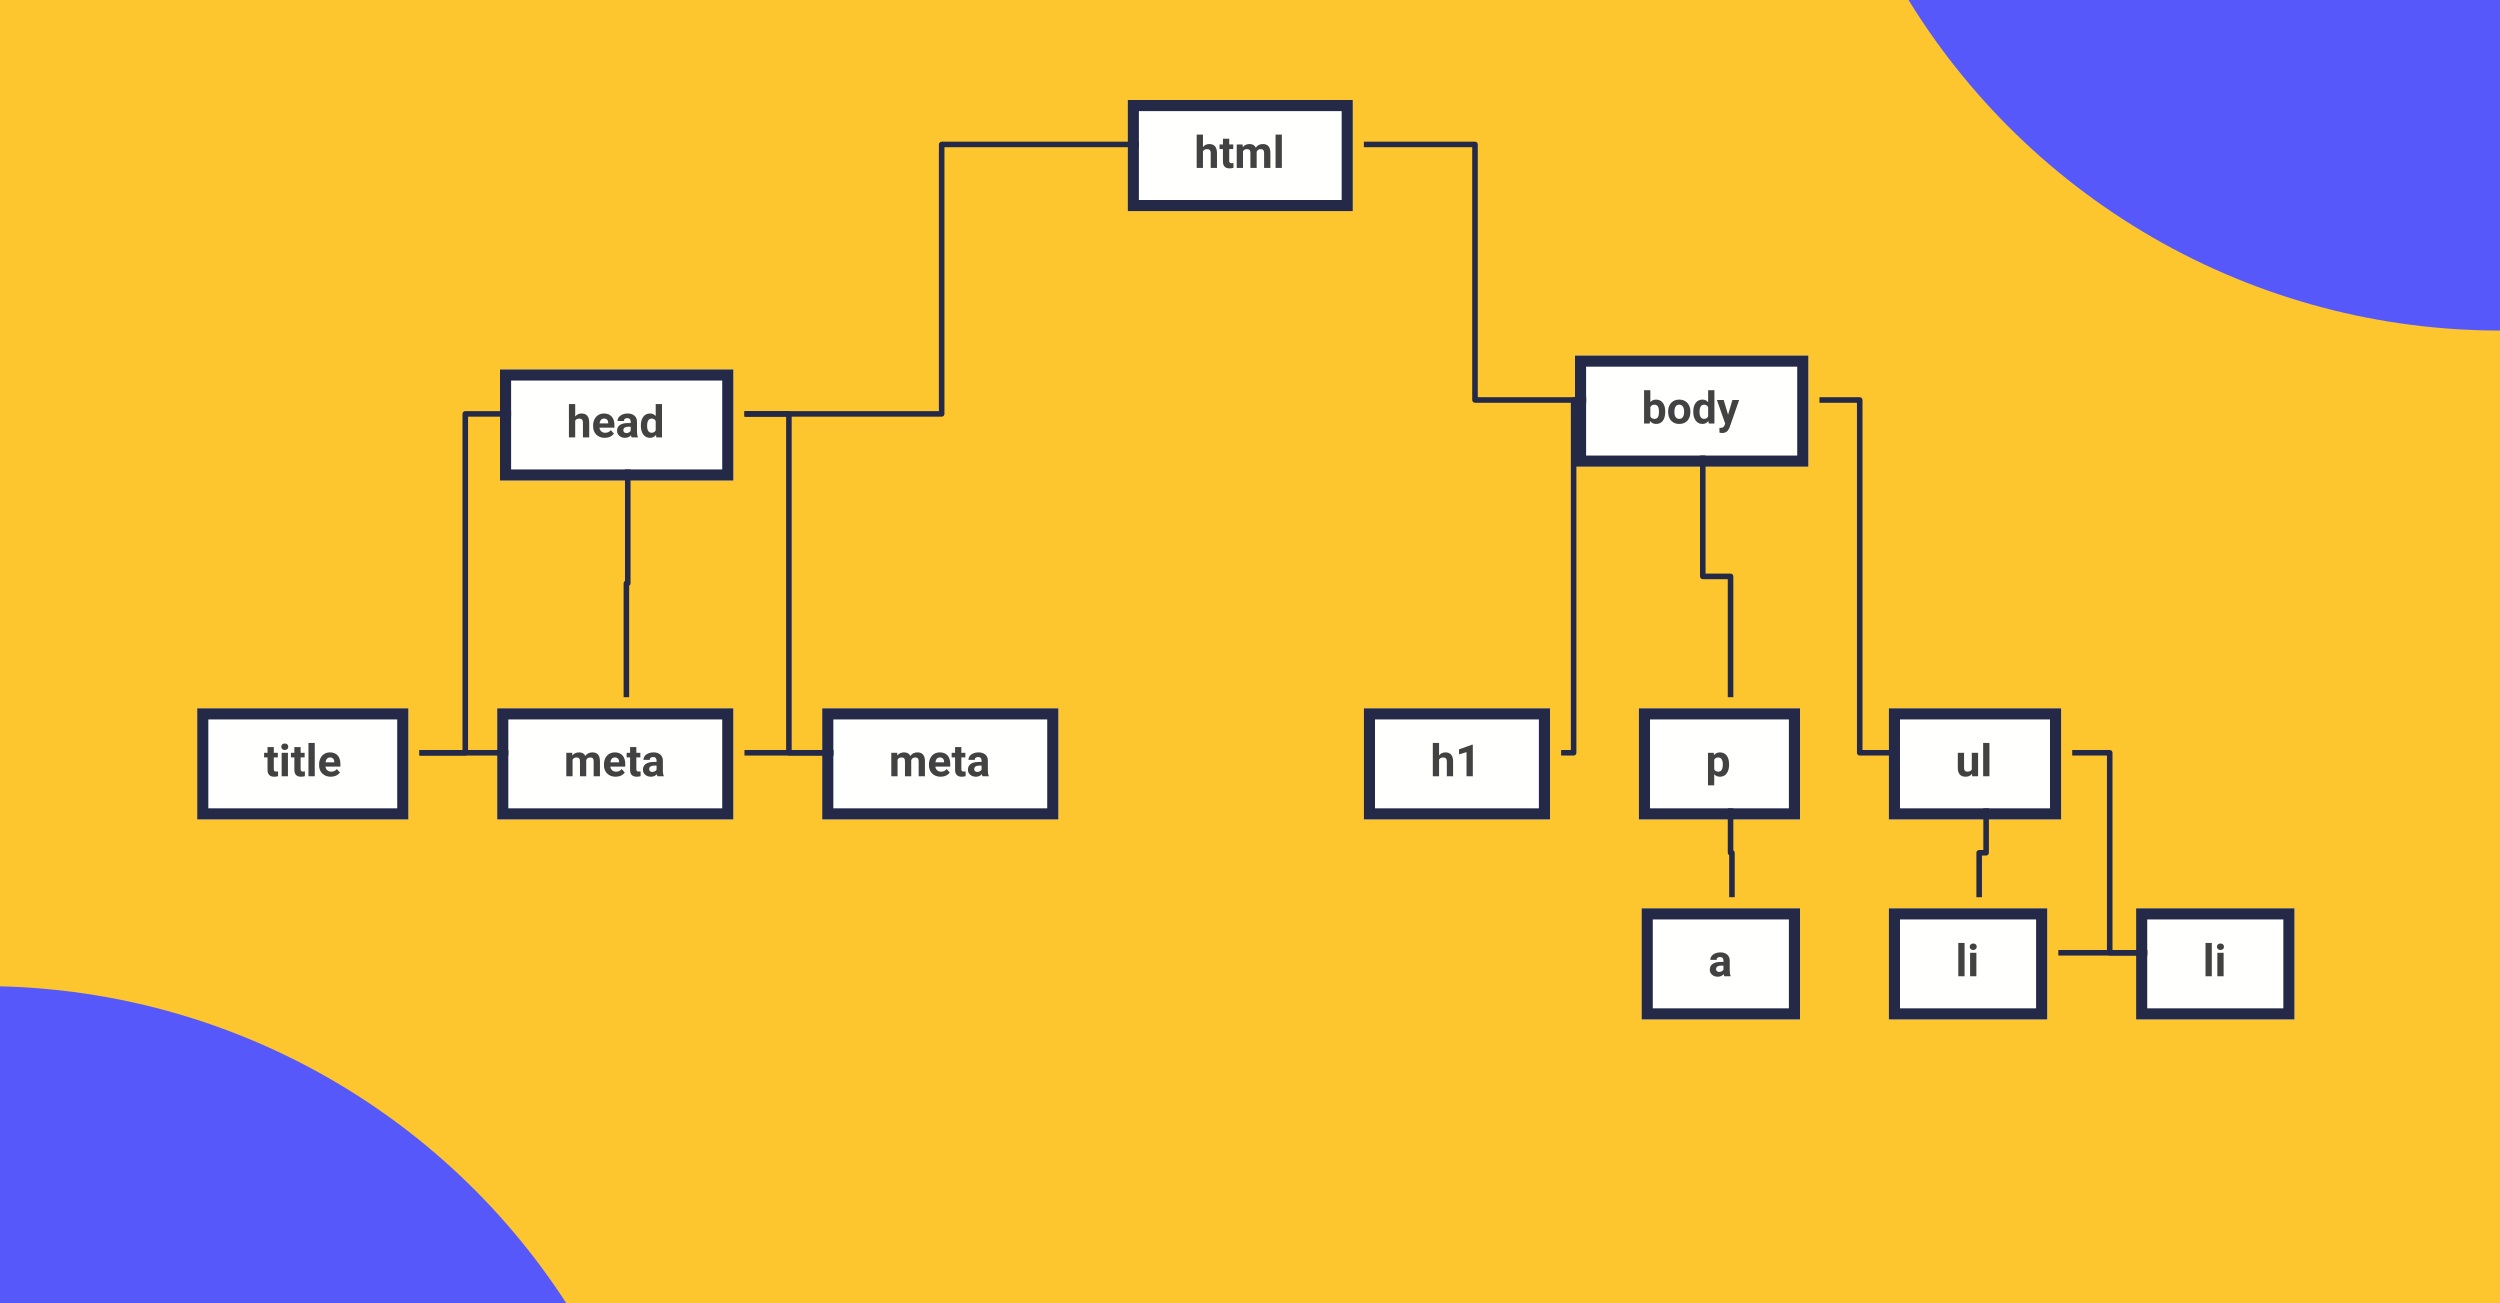 <svg width="328" height="171" viewBox="0 0 328 171" fill="none" xmlns="http://www.w3.org/2000/svg">
<g clip-path="url(#clip0)">
<rect width="328" height="171" fill="#FEC62E"/>
<g filter="url(#filter0_d)">
<rect x="149.422" y="11.662" width="29.52" height="14.578" fill="#FFFFFE"/>
<path d="M159.287 17.833C159.505 17.571 159.779 17.44 160.11 17.44C160.778 17.44 161.117 17.828 161.126 18.605V20.578H160.303V18.628C160.303 18.451 160.265 18.321 160.189 18.238C160.114 18.152 159.987 18.109 159.811 18.109C159.57 18.109 159.395 18.202 159.287 18.388V20.578H158.464V16.204H159.287V17.833ZM162.732 16.74V17.497H163.259V18.101H162.732V19.638C162.732 19.752 162.754 19.834 162.798 19.883C162.841 19.933 162.925 19.957 163.048 19.957C163.139 19.957 163.22 19.951 163.29 19.937V20.561C163.129 20.61 162.963 20.635 162.792 20.635C162.215 20.635 161.921 20.343 161.909 19.761V18.101H161.459V17.497H161.909V16.74H162.732ZM164.489 17.497L164.514 17.842C164.733 17.574 165.028 17.44 165.4 17.44C165.797 17.44 166.069 17.597 166.217 17.91C166.433 17.597 166.742 17.44 167.142 17.44C167.476 17.44 167.725 17.538 167.888 17.733C168.052 17.927 168.133 18.219 168.133 18.61V20.578H167.308V18.613C167.308 18.439 167.273 18.311 167.205 18.232C167.137 18.15 167.016 18.109 166.843 18.109C166.597 18.109 166.426 18.227 166.331 18.462L166.334 20.578H165.511V18.616C165.511 18.438 165.476 18.309 165.406 18.229C165.335 18.149 165.216 18.109 165.047 18.109C164.813 18.109 164.644 18.206 164.54 18.4V20.578H163.717V17.497H164.489ZM169.637 20.578H168.811V16.204H169.637V20.578Z" fill="#424242"/>
<rect x="150.151" y="12.391" width="28.062" height="13.12" stroke="#232946" stroke-width="1.458"/>
</g>
<g filter="url(#filter1_d)">
<rect x="208.098" y="45.191" width="30.613" height="14.578" fill="#FFFFFE"/>
<path d="M219.936 52.595C219.936 53.088 219.83 53.474 219.62 53.751C219.409 54.026 219.115 54.164 218.737 54.164C218.403 54.164 218.136 54.035 217.937 53.779L217.9 54.107H217.16V49.733H217.983V51.302C218.172 51.08 218.422 50.969 218.731 50.969C219.107 50.969 219.402 51.108 219.614 51.385C219.829 51.66 219.936 52.048 219.936 52.549V52.595ZM219.113 52.535C219.113 52.224 219.064 51.997 218.965 51.855C218.866 51.71 218.719 51.638 218.524 51.638C218.262 51.638 218.081 51.745 217.983 51.96V53.176C218.083 53.392 218.265 53.5 218.529 53.5C218.795 53.5 218.97 53.369 219.053 53.107C219.093 52.982 219.113 52.791 219.113 52.535ZM220.317 52.538C220.317 52.232 220.376 51.96 220.494 51.721C220.612 51.482 220.781 51.297 221.001 51.166C221.223 51.035 221.48 50.969 221.772 50.969C222.188 50.969 222.527 51.096 222.789 51.351C223.053 51.605 223.2 51.95 223.23 52.387L223.236 52.598C223.236 53.07 223.104 53.45 222.84 53.737C222.576 54.021 222.222 54.164 221.778 54.164C221.334 54.164 220.979 54.021 220.713 53.737C220.449 53.452 220.317 53.065 220.317 52.575V52.538ZM221.14 52.598C221.14 52.89 221.195 53.114 221.305 53.27C221.415 53.423 221.573 53.5 221.778 53.5C221.977 53.5 222.133 53.424 222.245 53.273C222.357 53.119 222.413 52.874 222.413 52.538C222.413 52.251 222.357 52.029 222.245 51.872C222.133 51.714 221.975 51.635 221.772 51.635C221.571 51.635 221.415 51.714 221.305 51.872C221.195 52.027 221.14 52.269 221.14 52.598ZM223.614 52.544C223.614 52.063 223.722 51.681 223.936 51.396C224.153 51.111 224.448 50.969 224.822 50.969C225.122 50.969 225.369 51.081 225.565 51.305V49.733H226.39V54.107H225.647L225.607 53.779C225.402 54.035 225.139 54.164 224.816 54.164C224.453 54.164 224.162 54.021 223.942 53.737C223.724 53.45 223.614 53.052 223.614 52.544ZM224.437 52.603C224.437 52.892 224.488 53.113 224.588 53.267C224.689 53.42 224.835 53.497 225.027 53.497C225.281 53.497 225.46 53.39 225.565 53.176V51.96C225.462 51.745 225.285 51.638 225.032 51.638C224.636 51.638 224.437 51.96 224.437 52.603ZM228.179 52.942L228.748 51.026H229.631L228.392 54.585L228.324 54.747C228.14 55.15 227.836 55.351 227.413 55.351C227.293 55.351 227.172 55.333 227.048 55.297V54.673L227.173 54.676C227.329 54.676 227.445 54.652 227.521 54.605C227.599 54.557 227.659 54.479 227.703 54.369L227.8 54.115L226.721 51.026H227.606L228.179 52.942Z" fill="#424242"/>
<rect x="208.827" y="45.92" width="29.156" height="13.12" stroke="#232946" stroke-width="1.458"/>
</g>
<g filter="url(#filter2_d)">
<rect x="180.4" y="91.476" width="24.418" height="14.578" fill="#FFFFFE"/>
<path d="M190.265 97.646C190.484 97.384 190.758 97.254 191.088 97.254C191.756 97.254 192.095 97.642 192.105 98.418V100.391H191.282V98.441C191.282 98.264 191.244 98.134 191.168 98.051C191.092 97.965 190.966 97.923 190.789 97.923C190.548 97.923 190.374 98.016 190.265 98.202V100.391H189.443V96.018H190.265V97.646ZM194.69 100.391H193.867V97.219L192.885 97.524V96.855L194.602 96.24H194.69V100.391Z" fill="#424242"/>
<rect x="181.129" y="92.204" width="22.96" height="13.12" stroke="#232946" stroke-width="1.458"/>
</g>
<g filter="url(#filter3_d)">
<rect x="216.48" y="91.476" width="21.138" height="14.578" fill="#FFFFFE"/>
<path d="M228.316 98.879C228.316 99.354 228.208 99.734 227.991 100.021C227.777 100.306 227.486 100.448 227.12 100.448C226.809 100.448 226.557 100.34 226.365 100.123V101.576H225.543V97.31H226.306L226.334 97.612C226.533 97.373 226.793 97.254 227.114 97.254C227.494 97.254 227.789 97.394 228 97.675C228.21 97.956 228.316 98.343 228.316 98.837V98.879ZM227.493 98.819C227.493 98.533 227.442 98.312 227.339 98.156C227.239 98 227.091 97.923 226.898 97.923C226.64 97.923 226.462 98.021 226.365 98.219V99.48C226.466 99.683 226.645 99.785 226.904 99.785C227.296 99.785 227.493 99.463 227.493 98.819Z" fill="#424242"/>
<rect x="217.209" y="92.204" width="19.68" height="13.12" stroke="#232946" stroke-width="1.458"/>
</g>
<g filter="url(#filter4_d)">
<rect x="216.844" y="117.716" width="20.773" height="14.578" fill="#FFFFFE"/>
<path d="M227.691 126.631C227.653 126.557 227.626 126.465 227.609 126.355C227.409 126.577 227.15 126.688 226.831 126.688C226.529 126.688 226.279 126.601 226.08 126.426C225.882 126.252 225.783 126.032 225.783 125.766C225.783 125.439 225.904 125.189 226.145 125.014C226.388 124.839 226.738 124.751 227.196 124.749H227.574V124.573C227.574 124.43 227.537 124.317 227.463 124.231C227.391 124.146 227.276 124.103 227.119 124.103C226.98 124.103 226.871 124.136 226.791 124.203C226.714 124.269 226.675 124.36 226.675 124.476H225.852C225.852 124.298 225.907 124.132 226.017 123.981C226.127 123.829 226.283 123.71 226.484 123.625C226.685 123.537 226.911 123.494 227.162 123.494C227.541 123.494 227.842 123.59 228.064 123.781C228.288 123.971 228.4 124.239 228.4 124.584V125.92C228.402 126.212 228.443 126.433 228.522 126.583V126.631H227.691ZM227.011 126.059C227.132 126.059 227.244 126.032 227.347 125.979C227.449 125.924 227.525 125.851 227.574 125.76V125.231H227.267C226.855 125.231 226.636 125.373 226.609 125.658L226.606 125.706C226.606 125.809 226.642 125.893 226.714 125.959C226.787 126.026 226.885 126.059 227.011 126.059Z" fill="#424242"/>
<rect x="217.573" y="118.445" width="19.316" height="13.12" stroke="#232946" stroke-width="1.458"/>
</g>
<g filter="url(#filter5_d)">
<rect x="249.279" y="117.716" width="20.773" height="14.578" fill="#FFFFFE"/>
<path d="M259.21 126.631H258.384V122.258H259.21V126.631ZM260.759 126.631H259.933V123.551H260.759V126.631ZM259.885 122.753C259.885 122.63 259.925 122.529 260.007 122.449C260.091 122.369 260.204 122.329 260.346 122.329C260.486 122.329 260.598 122.369 260.682 122.449C260.765 122.529 260.807 122.63 260.807 122.753C260.807 122.879 260.764 122.981 260.679 123.061C260.595 123.141 260.484 123.181 260.346 123.181C260.207 123.181 260.095 123.141 260.01 123.061C259.926 122.981 259.885 122.879 259.885 122.753Z" fill="#424242"/>
<rect x="250.008" y="118.445" width="19.316" height="13.12" stroke="#232946" stroke-width="1.458"/>
</g>
<g filter="url(#filter6_d)">
<rect x="281.717" y="117.716" width="20.773" height="14.578" fill="#FFFFFE"/>
<path d="M291.647 126.631H290.822V122.258H291.647V126.631ZM293.196 126.631H292.371V123.551H293.196V126.631ZM292.322 122.753C292.322 122.63 292.363 122.529 292.445 122.449C292.528 122.369 292.641 122.329 292.783 122.329C292.924 122.329 293.036 122.369 293.119 122.449C293.203 122.529 293.245 122.63 293.245 122.753C293.245 122.879 293.202 122.981 293.117 123.061C293.033 123.141 292.922 123.181 292.783 123.181C292.645 123.181 292.533 123.141 292.447 123.061C292.364 122.981 292.322 122.879 292.322 122.753Z" fill="#424242"/>
<rect x="282.446" y="118.445" width="19.316" height="13.12" stroke="#232946" stroke-width="1.458"/>
</g>
<g filter="url(#filter7_d)">
<rect x="249.279" y="91.476" width="22.596" height="14.578" fill="#FFFFFE"/>
<path d="M260.186 100.078C259.983 100.325 259.702 100.448 259.344 100.448C259.013 100.448 258.761 100.353 258.586 100.163C258.414 99.974 258.325 99.695 258.322 99.329V97.31H259.144V99.301C259.144 99.621 259.291 99.782 259.583 99.782C259.862 99.782 260.054 99.685 260.158 99.491V97.31H260.984V100.391H260.209L260.186 100.078ZM262.473 100.391H261.647V96.018H262.473V100.391Z" fill="#424242"/>
<rect x="250.008" y="92.204" width="21.138" height="13.12" stroke="#232946" stroke-width="1.458"/>
</g>
<g filter="url(#filter8_d)">
<rect x="27.334" y="91.476" width="27.698" height="14.578" fill="#FFFFFE"/>
<path d="M37.381 96.553V97.31H37.908V97.914H37.381V99.451C37.381 99.565 37.403 99.647 37.447 99.696C37.49 99.746 37.574 99.77 37.697 99.77C37.788 99.77 37.869 99.764 37.939 99.751V100.374C37.778 100.423 37.612 100.448 37.441 100.448C36.864 100.448 36.57 100.157 36.558 99.574V97.914H36.109V97.31H36.558V96.553H37.381ZM39.235 100.391H38.409V97.31H39.235V100.391ZM38.361 96.513C38.361 96.39 38.401 96.288 38.483 96.209C38.567 96.129 38.68 96.089 38.822 96.089C38.962 96.089 39.074 96.129 39.158 96.209C39.241 96.288 39.283 96.39 39.283 96.513C39.283 96.638 39.24 96.741 39.155 96.821C39.072 96.9 38.961 96.94 38.822 96.94C38.683 96.94 38.571 96.9 38.486 96.821C38.403 96.741 38.361 96.638 38.361 96.513ZM40.9 96.553V97.31H41.427V97.914H40.9V99.451C40.9 99.565 40.922 99.647 40.966 99.696C41.01 99.746 41.093 99.77 41.217 99.77C41.308 99.77 41.388 99.764 41.459 99.751V100.374C41.297 100.423 41.131 100.448 40.96 100.448C40.383 100.448 40.089 100.157 40.078 99.574V97.914H39.628V97.31H40.078V96.553H40.9ZM42.754 100.391H41.928V96.018H42.754V100.391ZM44.852 100.448C44.401 100.448 44.032 100.309 43.748 100.032C43.465 99.755 43.323 99.386 43.323 98.925V98.845C43.323 98.536 43.383 98.26 43.503 98.016C43.622 97.772 43.791 97.584 44.01 97.453C44.23 97.32 44.48 97.254 44.761 97.254C45.183 97.254 45.514 97.386 45.755 97.652C45.998 97.918 46.119 98.295 46.119 98.782V99.118H44.158C44.184 99.32 44.264 99.481 44.397 99.602C44.532 99.724 44.702 99.785 44.907 99.785C45.224 99.785 45.471 99.67 45.65 99.44L46.054 99.893C45.931 100.067 45.764 100.204 45.553 100.303C45.342 100.4 45.109 100.448 44.852 100.448ZM44.758 97.92C44.595 97.92 44.462 97.975 44.36 98.085C44.259 98.195 44.195 98.353 44.166 98.558H45.311V98.492C45.307 98.31 45.258 98.169 45.163 98.071C45.068 97.97 44.933 97.92 44.758 97.92Z" fill="#424242"/>
<rect x="28.063" y="92.204" width="26.24" height="13.12" stroke="#232946" stroke-width="1.458"/>
</g>
<g filter="url(#filter9_d)">
<rect x="66.693" y="91.476" width="30.978" height="14.578" fill="#FFFFFE"/>
<path d="M76.527 97.31L76.553 97.655C76.771 97.387 77.066 97.254 77.438 97.254C77.835 97.254 78.107 97.41 78.255 97.723C78.472 97.41 78.78 97.254 79.181 97.254C79.515 97.254 79.763 97.351 79.927 97.547C80.09 97.74 80.171 98.033 80.171 98.424V100.391H79.346V98.427C79.346 98.252 79.312 98.125 79.243 98.045C79.175 97.963 79.055 97.923 78.882 97.923C78.635 97.923 78.464 98.04 78.369 98.276L78.372 100.391H77.549V98.429C77.549 98.251 77.514 98.122 77.444 98.042C77.374 97.962 77.254 97.923 77.085 97.923C76.852 97.923 76.683 98.019 76.578 98.213V100.391H75.755V97.31H76.527ZM82.224 100.448C81.773 100.448 81.404 100.309 81.12 100.032C80.837 99.755 80.695 99.386 80.695 98.925V98.845C80.695 98.536 80.755 98.26 80.875 98.016C80.994 97.772 81.163 97.584 81.382 97.453C81.602 97.32 81.852 97.254 82.133 97.254C82.555 97.254 82.886 97.386 83.127 97.652C83.37 97.918 83.491 98.295 83.491 98.782V99.118H81.53C81.556 99.32 81.636 99.481 81.769 99.602C81.904 99.724 82.073 99.785 82.278 99.785C82.596 99.785 82.843 99.67 83.022 99.44L83.426 99.893C83.302 100.067 83.135 100.204 82.925 100.303C82.714 100.4 82.481 100.448 82.224 100.448ZM82.13 97.92C81.967 97.92 81.834 97.975 81.732 98.085C81.631 98.195 81.567 98.353 81.538 98.558H82.683V98.492C82.679 98.31 82.63 98.169 82.535 98.071C82.44 97.97 82.305 97.92 82.13 97.92ZM84.946 96.553V97.31H85.473V97.914H84.946V99.451C84.946 99.565 84.968 99.647 85.012 99.696C85.055 99.746 85.139 99.77 85.262 99.77C85.353 99.77 85.434 99.764 85.504 99.751V100.374C85.343 100.423 85.177 100.448 85.006 100.448C84.429 100.448 84.135 100.157 84.124 99.574V97.914H83.674V97.31H84.124V96.553H84.946ZM87.717 100.391C87.679 100.317 87.651 100.225 87.634 100.115C87.435 100.337 87.176 100.448 86.857 100.448C86.555 100.448 86.305 100.361 86.105 100.186C85.908 100.011 85.809 99.791 85.809 99.526C85.809 99.199 85.93 98.948 86.171 98.774C86.414 98.599 86.764 98.511 87.221 98.509H87.6V98.333C87.6 98.19 87.563 98.076 87.489 97.991C87.417 97.906 87.302 97.863 87.144 97.863C87.006 97.863 86.897 97.896 86.817 97.962C86.739 98.029 86.7 98.12 86.7 98.236H85.877C85.877 98.057 85.932 97.892 86.043 97.74C86.153 97.588 86.308 97.47 86.51 97.384C86.711 97.297 86.936 97.254 87.187 97.254C87.567 97.254 87.868 97.349 88.09 97.541C88.314 97.731 88.426 97.999 88.426 98.344V99.679C88.427 99.972 88.468 100.193 88.548 100.343V100.391H87.717ZM87.036 99.819C87.158 99.819 87.27 99.792 87.372 99.739C87.475 99.684 87.551 99.611 87.6 99.52V98.99H87.292C86.88 98.99 86.661 99.133 86.635 99.417L86.632 99.466C86.632 99.568 86.668 99.653 86.74 99.719C86.812 99.786 86.911 99.819 87.036 99.819Z" fill="#424242"/>
<rect x="67.422" y="92.204" width="29.52" height="13.12" stroke="#232946" stroke-width="1.458"/>
</g>
<g filter="url(#filter10_d)">
<rect x="109.334" y="91.476" width="30.978" height="14.578" fill="#FFFFFE"/>
<path d="M119.168 97.31L119.193 97.655C119.412 97.387 119.707 97.254 120.079 97.254C120.476 97.254 120.748 97.41 120.896 97.723C121.112 97.41 121.421 97.254 121.821 97.254C122.155 97.254 122.404 97.351 122.567 97.547C122.731 97.74 122.812 98.033 122.812 98.424V100.391H121.986V98.427C121.986 98.252 121.952 98.125 121.884 98.045C121.816 97.963 121.695 97.923 121.522 97.923C121.276 97.923 121.105 98.04 121.01 98.276L121.013 100.391H120.19V98.429C120.19 98.251 120.155 98.122 120.085 98.042C120.014 97.962 119.895 97.923 119.726 97.923C119.492 97.923 119.323 98.019 119.219 98.213V100.391H118.396V97.31H119.168ZM124.865 100.448C124.413 100.448 124.045 100.309 123.76 100.032C123.477 99.755 123.336 99.386 123.336 98.925V98.845C123.336 98.536 123.396 98.26 123.515 98.016C123.635 97.772 123.804 97.584 124.022 97.453C124.242 97.32 124.493 97.254 124.774 97.254C125.195 97.254 125.527 97.386 125.768 97.652C126.011 97.918 126.132 98.295 126.132 98.782V99.118H124.17C124.197 99.32 124.277 99.481 124.409 99.602C124.544 99.724 124.714 99.785 124.919 99.785C125.236 99.785 125.484 99.67 125.662 99.44L126.067 99.893C125.943 100.067 125.776 100.204 125.565 100.303C125.355 100.4 125.121 100.448 124.865 100.448ZM124.771 97.92C124.608 97.92 124.475 97.975 124.372 98.085C124.272 98.195 124.207 98.353 124.179 98.558H125.323V98.492C125.32 98.31 125.27 98.169 125.175 98.071C125.08 97.97 124.946 97.92 124.771 97.92ZM127.587 96.553V97.31H128.114V97.914H127.587V99.451C127.587 99.565 127.609 99.647 127.652 99.696C127.696 99.746 127.78 99.77 127.903 99.77C127.994 99.77 128.075 99.764 128.145 99.751V100.374C127.984 100.423 127.818 100.448 127.647 100.448C127.07 100.448 126.775 100.157 126.764 99.574V97.914H126.314V97.31H126.764V96.553H127.587ZM130.357 100.391C130.319 100.317 130.292 100.225 130.275 100.115C130.075 100.337 129.816 100.448 129.497 100.448C129.196 100.448 128.945 100.361 128.746 100.186C128.548 100.011 128.45 99.791 128.45 99.526C128.45 99.199 128.57 98.948 128.811 98.774C129.054 98.599 129.404 98.511 129.862 98.509H130.241V98.333C130.241 98.19 130.204 98.076 130.13 97.991C130.057 97.906 129.943 97.863 129.785 97.863C129.646 97.863 129.537 97.896 129.458 97.962C129.38 98.029 129.341 98.12 129.341 98.236H128.518C128.518 98.057 128.573 97.892 128.683 97.74C128.793 97.588 128.949 97.47 129.15 97.384C129.351 97.297 129.577 97.254 129.828 97.254C130.207 97.254 130.508 97.349 130.73 97.541C130.954 97.731 131.066 97.999 131.066 98.344V99.679C131.068 99.972 131.109 100.193 131.189 100.343V100.391H130.357ZM129.677 99.819C129.798 99.819 129.91 99.792 130.013 99.739C130.115 99.684 130.191 99.611 130.241 99.52V98.99H129.933C129.521 98.99 129.302 99.133 129.275 99.417L129.273 99.466C129.273 99.568 129.309 99.653 129.381 99.719C129.453 99.786 129.552 99.819 129.677 99.819Z" fill="#424242"/>
<rect x="110.063" y="92.204" width="29.52" height="13.12" stroke="#232946" stroke-width="1.458"/>
</g>
<g filter="url(#filter11_d)">
<rect x="67.059" y="47.013" width="30.613" height="14.578" fill="#FFFFFE"/>
<path d="M76.924 53.184C77.142 52.922 77.416 52.791 77.746 52.791C78.415 52.791 78.754 53.179 78.763 53.956V55.929H77.94V53.979C77.94 53.802 77.902 53.672 77.826 53.589C77.75 53.503 77.624 53.46 77.448 53.46C77.207 53.46 77.032 53.553 76.924 53.739V55.929H76.101V51.556H76.924V53.184ZM80.802 55.986C80.35 55.986 79.982 55.847 79.697 55.57C79.414 55.293 79.273 54.924 79.273 54.463V54.383C79.273 54.074 79.332 53.797 79.452 53.554C79.572 53.309 79.74 53.122 79.959 52.991C80.179 52.858 80.43 52.791 80.71 52.791C81.132 52.791 81.463 52.924 81.704 53.19C81.947 53.456 82.069 53.833 82.069 54.32V54.656H80.107C80.133 54.858 80.213 55.019 80.346 55.14C80.481 55.262 80.651 55.322 80.856 55.322C81.173 55.322 81.42 55.208 81.599 54.978L82.003 55.431C81.88 55.605 81.713 55.742 81.502 55.841C81.291 55.938 81.058 55.986 80.802 55.986ZM80.708 53.458C80.544 53.458 80.412 53.513 80.309 53.623C80.208 53.733 80.144 53.89 80.115 54.095H81.26V54.03C81.256 53.848 81.207 53.707 81.112 53.608C81.017 53.508 80.882 53.458 80.708 53.458ZM84.324 55.929C84.286 55.855 84.258 55.763 84.241 55.653C84.042 55.875 83.783 55.986 83.464 55.986C83.162 55.986 82.911 55.899 82.712 55.724C82.515 55.549 82.416 55.329 82.416 55.063C82.416 54.737 82.537 54.486 82.778 54.312C83.02 54.137 83.371 54.049 83.828 54.047H84.207V53.87C84.207 53.728 84.17 53.614 84.096 53.529C84.024 53.443 83.909 53.401 83.751 53.401C83.613 53.401 83.504 53.434 83.424 53.5C83.346 53.567 83.307 53.658 83.307 53.774H82.484C82.484 53.595 82.539 53.43 82.649 53.278C82.76 53.126 82.915 53.008 83.116 52.922C83.318 52.835 83.543 52.791 83.794 52.791C84.174 52.791 84.475 52.887 84.697 53.079C84.921 53.269 85.032 53.536 85.032 53.882V55.217C85.034 55.51 85.075 55.731 85.155 55.881V55.929H84.324ZM83.643 55.357C83.765 55.357 83.877 55.33 83.979 55.277C84.082 55.222 84.157 55.149 84.207 55.058V54.528H83.899C83.487 54.528 83.268 54.67 83.242 54.955L83.239 55.004C83.239 55.106 83.275 55.191 83.347 55.257C83.419 55.323 83.518 55.357 83.643 55.357ZM85.537 54.366C85.537 53.886 85.644 53.503 85.858 53.218C86.075 52.934 86.37 52.791 86.744 52.791C87.044 52.791 87.291 52.903 87.487 53.127V51.556H88.312V55.929H87.569L87.529 55.602C87.325 55.858 87.061 55.986 86.738 55.986C86.376 55.986 86.084 55.843 85.864 55.559C85.646 55.272 85.537 54.874 85.537 54.366ZM86.359 54.426C86.359 54.714 86.41 54.935 86.51 55.089C86.611 55.243 86.757 55.32 86.949 55.32C87.203 55.32 87.382 55.212 87.487 54.998V53.782C87.384 53.568 87.207 53.46 86.954 53.46C86.558 53.46 86.359 53.782 86.359 54.426Z" fill="#424242"/>
<rect x="67.787" y="47.742" width="29.156" height="13.12" stroke="#232946" stroke-width="1.458"/>
</g>
<path d="M123.547 18.951V18.587C123.346 18.587 123.183 18.75 123.183 18.951H123.547ZM123.547 54.302V54.667C123.749 54.667 123.912 54.504 123.912 54.302H123.547ZM149.423 18.587H123.547V19.316H149.423V18.587ZM123.183 18.951V54.302H123.912V18.951H123.183ZM123.547 53.938H97.672V54.667H123.547V53.938Z" fill="#232946"/>
<path d="M82.364 76.534V76.898C82.565 76.898 82.728 76.735 82.728 76.534H82.364ZM82.182 76.534V76.169C81.98 76.169 81.817 76.332 81.817 76.534H82.182ZM81.999 61.591V76.534H82.728V61.591H81.999ZM82.364 76.169H82.182V76.898H82.364V76.169ZM81.817 76.534V91.476H82.546V76.534H81.817Z" fill="#232946"/>
<path d="M61.045 54.302V53.938C60.843 53.938 60.68 54.101 60.68 54.302H61.045ZM61.045 98.764V99.129C61.246 99.129 61.409 98.966 61.409 98.764H61.045ZM67.058 53.938H61.045V54.667H67.058V53.938ZM60.68 54.302V98.764H61.409V54.302H60.68ZM61.045 98.4H55.031V99.129H61.045V98.4Z" fill="#232946"/>
<path d="M103.503 54.302H103.867C103.867 54.101 103.704 53.938 103.503 53.938V54.302ZM103.503 98.764H103.139C103.139 98.966 103.302 99.129 103.503 99.129V98.764ZM97.672 54.667H103.503V53.938H97.672V54.667ZM103.139 54.302V98.764H103.867V54.302H103.139ZM103.503 99.129H109.334V98.4H103.503V99.129Z" fill="#232946"/>
<path d="M97.672 99.129H109.334V98.4H97.672V99.129Z" fill="#232946"/>
<path d="M55.031 99.129H66.694V98.4H55.031V99.129Z" fill="#232946"/>
<path d="M193.519 18.951H193.884C193.884 18.75 193.72 18.587 193.519 18.587V18.951ZM193.519 52.48H193.155C193.155 52.681 193.318 52.844 193.519 52.844V52.48ZM178.941 19.316H193.519V18.587H178.941V19.316ZM193.155 18.951V52.48H193.884V18.951H193.155ZM193.519 52.844H208.097V52.116H193.519V52.844Z" fill="#232946"/>
<path d="M206.458 52.48V52.116C206.257 52.116 206.094 52.279 206.094 52.48H206.458ZM206.458 98.765V99.129C206.66 99.129 206.823 98.966 206.823 98.765H206.458ZM208.098 52.116H206.458V52.845H208.098V52.116ZM206.094 52.48V98.765H206.823V52.48H206.094ZM206.458 98.4H204.818V99.129H206.458V98.4Z" fill="#232946"/>
<path d="M223.404 75.622H223.04C223.04 75.824 223.203 75.987 223.404 75.987V75.622ZM227.049 75.622H227.413C227.413 75.421 227.25 75.258 227.049 75.258V75.622ZM223.04 59.769V75.622H223.769V59.769H223.04ZM223.404 75.987H227.049V75.258H223.404V75.987ZM226.684 75.622V91.476H227.413V75.622H226.684Z" fill="#232946"/>
<path d="M243.995 52.48H244.36C244.36 52.279 244.197 52.116 243.995 52.116V52.48ZM243.995 98.765H243.631C243.631 98.966 243.794 99.129 243.995 99.129V98.765ZM238.711 52.845H243.995V52.116H238.711V52.845ZM243.631 52.48V98.765H244.36V52.48H243.631ZM243.995 99.129H249.28V98.4H243.995V99.129Z" fill="#232946"/>
<path d="M227.049 111.885H226.684C226.684 112.086 226.848 112.249 227.049 112.249V111.885ZM227.231 111.885H227.595C227.595 111.683 227.432 111.52 227.231 111.52V111.885ZM226.684 106.053V111.885H227.413V106.053H226.684ZM227.049 112.249H227.231V111.52H227.049V112.249ZM226.867 111.885V117.716H227.595V111.885H226.867Z" fill="#232946"/>
<path d="M260.577 111.885V112.249C260.778 112.249 260.942 112.086 260.942 111.885H260.577ZM259.666 111.885V111.52C259.465 111.52 259.302 111.683 259.302 111.885H259.666ZM260.213 106.053V111.885H260.942V106.053H260.213ZM260.577 111.52H259.666V112.249H260.577V111.52ZM259.302 111.885V117.716H260.03V111.885H259.302Z" fill="#232946"/>
<path d="M276.795 98.764H277.159C277.159 98.563 276.996 98.4 276.795 98.4V98.764ZM276.795 125.004H276.431C276.431 125.206 276.594 125.369 276.795 125.369V125.004ZM271.875 99.129H276.795V98.4H271.875V99.129ZM276.431 98.764V125.004H277.159V98.764H276.431ZM276.795 125.369H281.715V124.64H276.795V125.369Z" fill="#232946"/>
<path d="M270.053 125.369H281.715V124.64H270.053V125.369Z" fill="#232946"/>
<circle cx="-2.186" cy="220.489" r="91.111" fill="#5758FA"/>
<circle cx="328" cy="-47.742" r="91.111" fill="#5758FA"/>
</g>
<defs>
<filter id="filter0_d" x="147.964" y="11.662" width="30.978" height="16.036" filterUnits="userSpaceOnUse" color-interpolation-filters="sRGB">
<feFlood flood-opacity="0" result="BackgroundImageFix"/>
<feColorMatrix in="SourceAlpha" type="matrix" values="0 0 0 0 0 0 0 0 0 0 0 0 0 0 0 0 0 0 127 0"/>
<feOffset dx="-1.458" dy="1.458"/>
<feColorMatrix type="matrix" values="0 0 0 0 0.288 0 0 0 0 0.288 0 0 0 0 0.288 0 0 0 1 0"/>
<feBlend mode="normal" in2="BackgroundImageFix" result="effect1_dropShadow"/>
<feBlend mode="normal" in="SourceGraphic" in2="effect1_dropShadow" result="shape"/>
</filter>
<filter id="filter1_d" x="206.64" y="45.191" width="32.071" height="16.036" filterUnits="userSpaceOnUse" color-interpolation-filters="sRGB">
<feFlood flood-opacity="0" result="BackgroundImageFix"/>
<feColorMatrix in="SourceAlpha" type="matrix" values="0 0 0 0 0 0 0 0 0 0 0 0 0 0 0 0 0 0 127 0"/>
<feOffset dx="-1.458" dy="1.458"/>
<feColorMatrix type="matrix" values="0 0 0 0 0.288 0 0 0 0 0.288 0 0 0 0 0.288 0 0 0 1 0"/>
<feBlend mode="normal" in2="BackgroundImageFix" result="effect1_dropShadow"/>
<feBlend mode="normal" in="SourceGraphic" in2="effect1_dropShadow" result="shape"/>
</filter>
<filter id="filter2_d" x="178.943" y="91.476" width="25.876" height="16.036" filterUnits="userSpaceOnUse" color-interpolation-filters="sRGB">
<feFlood flood-opacity="0" result="BackgroundImageFix"/>
<feColorMatrix in="SourceAlpha" type="matrix" values="0 0 0 0 0 0 0 0 0 0 0 0 0 0 0 0 0 0 127 0"/>
<feOffset dx="-1.458" dy="1.458"/>
<feColorMatrix type="matrix" values="0 0 0 0 0.288 0 0 0 0 0.288 0 0 0 0 0.288 0 0 0 1 0"/>
<feBlend mode="normal" in2="BackgroundImageFix" result="effect1_dropShadow"/>
<feBlend mode="normal" in="SourceGraphic" in2="effect1_dropShadow" result="shape"/>
</filter>
<filter id="filter3_d" x="215.023" y="91.476" width="22.596" height="16.036" filterUnits="userSpaceOnUse" color-interpolation-filters="sRGB">
<feFlood flood-opacity="0" result="BackgroundImageFix"/>
<feColorMatrix in="SourceAlpha" type="matrix" values="0 0 0 0 0 0 0 0 0 0 0 0 0 0 0 0 0 0 127 0"/>
<feOffset dx="-1.458" dy="1.458"/>
<feColorMatrix type="matrix" values="0 0 0 0 0.288 0 0 0 0 0.288 0 0 0 0 0.288 0 0 0 1 0"/>
<feBlend mode="normal" in2="BackgroundImageFix" result="effect1_dropShadow"/>
<feBlend mode="normal" in="SourceGraphic" in2="effect1_dropShadow" result="shape"/>
</filter>
<filter id="filter4_d" x="215.386" y="117.716" width="22.231" height="16.036" filterUnits="userSpaceOnUse" color-interpolation-filters="sRGB">
<feFlood flood-opacity="0" result="BackgroundImageFix"/>
<feColorMatrix in="SourceAlpha" type="matrix" values="0 0 0 0 0 0 0 0 0 0 0 0 0 0 0 0 0 0 127 0"/>
<feOffset dx="-1.458" dy="1.458"/>
<feColorMatrix type="matrix" values="0 0 0 0 0.288 0 0 0 0 0.288 0 0 0 0 0.288 0 0 0 1 0"/>
<feBlend mode="normal" in2="BackgroundImageFix" result="effect1_dropShadow"/>
<feBlend mode="normal" in="SourceGraphic" in2="effect1_dropShadow" result="shape"/>
</filter>
<filter id="filter5_d" x="247.822" y="117.716" width="22.231" height="16.036" filterUnits="userSpaceOnUse" color-interpolation-filters="sRGB">
<feFlood flood-opacity="0" result="BackgroundImageFix"/>
<feColorMatrix in="SourceAlpha" type="matrix" values="0 0 0 0 0 0 0 0 0 0 0 0 0 0 0 0 0 0 127 0"/>
<feOffset dx="-1.458" dy="1.458"/>
<feColorMatrix type="matrix" values="0 0 0 0 0.288 0 0 0 0 0.288 0 0 0 0 0.288 0 0 0 1 0"/>
<feBlend mode="normal" in2="BackgroundImageFix" result="effect1_dropShadow"/>
<feBlend mode="normal" in="SourceGraphic" in2="effect1_dropShadow" result="shape"/>
</filter>
<filter id="filter6_d" x="280.259" y="117.716" width="22.231" height="16.036" filterUnits="userSpaceOnUse" color-interpolation-filters="sRGB">
<feFlood flood-opacity="0" result="BackgroundImageFix"/>
<feColorMatrix in="SourceAlpha" type="matrix" values="0 0 0 0 0 0 0 0 0 0 0 0 0 0 0 0 0 0 127 0"/>
<feOffset dx="-1.458" dy="1.458"/>
<feColorMatrix type="matrix" values="0 0 0 0 0.288 0 0 0 0 0.288 0 0 0 0 0.288 0 0 0 1 0"/>
<feBlend mode="normal" in2="BackgroundImageFix" result="effect1_dropShadow"/>
<feBlend mode="normal" in="SourceGraphic" in2="effect1_dropShadow" result="shape"/>
</filter>
<filter id="filter7_d" x="247.822" y="91.476" width="24.053" height="16.036" filterUnits="userSpaceOnUse" color-interpolation-filters="sRGB">
<feFlood flood-opacity="0" result="BackgroundImageFix"/>
<feColorMatrix in="SourceAlpha" type="matrix" values="0 0 0 0 0 0 0 0 0 0 0 0 0 0 0 0 0 0 127 0"/>
<feOffset dx="-1.458" dy="1.458"/>
<feColorMatrix type="matrix" values="0 0 0 0 0.288 0 0 0 0 0.288 0 0 0 0 0.288 0 0 0 1 0"/>
<feBlend mode="normal" in2="BackgroundImageFix" result="effect1_dropShadow"/>
<feBlend mode="normal" in="SourceGraphic" in2="effect1_dropShadow" result="shape"/>
</filter>
<filter id="filter8_d" x="25.876" y="91.476" width="29.156" height="16.036" filterUnits="userSpaceOnUse" color-interpolation-filters="sRGB">
<feFlood flood-opacity="0" result="BackgroundImageFix"/>
<feColorMatrix in="SourceAlpha" type="matrix" values="0 0 0 0 0 0 0 0 0 0 0 0 0 0 0 0 0 0 127 0"/>
<feOffset dx="-1.458" dy="1.458"/>
<feColorMatrix type="matrix" values="0 0 0 0 0.288 0 0 0 0 0.288 0 0 0 0 0.288 0 0 0 1 0"/>
<feBlend mode="normal" in2="BackgroundImageFix" result="effect1_dropShadow"/>
<feBlend mode="normal" in="SourceGraphic" in2="effect1_dropShadow" result="shape"/>
</filter>
<filter id="filter9_d" x="65.236" y="91.476" width="32.436" height="16.036" filterUnits="userSpaceOnUse" color-interpolation-filters="sRGB">
<feFlood flood-opacity="0" result="BackgroundImageFix"/>
<feColorMatrix in="SourceAlpha" type="matrix" values="0 0 0 0 0 0 0 0 0 0 0 0 0 0 0 0 0 0 127 0"/>
<feOffset dx="-1.458" dy="1.458"/>
<feColorMatrix type="matrix" values="0 0 0 0 0.288 0 0 0 0 0.288 0 0 0 0 0.288 0 0 0 1 0"/>
<feBlend mode="normal" in2="BackgroundImageFix" result="effect1_dropShadow"/>
<feBlend mode="normal" in="SourceGraphic" in2="effect1_dropShadow" result="shape"/>
</filter>
<filter id="filter10_d" x="107.876" y="91.476" width="32.436" height="16.036" filterUnits="userSpaceOnUse" color-interpolation-filters="sRGB">
<feFlood flood-opacity="0" result="BackgroundImageFix"/>
<feColorMatrix in="SourceAlpha" type="matrix" values="0 0 0 0 0 0 0 0 0 0 0 0 0 0 0 0 0 0 127 0"/>
<feOffset dx="-1.458" dy="1.458"/>
<feColorMatrix type="matrix" values="0 0 0 0 0.288 0 0 0 0 0.288 0 0 0 0 0.288 0 0 0 1 0"/>
<feBlend mode="normal" in2="BackgroundImageFix" result="effect1_dropShadow"/>
<feBlend mode="normal" in="SourceGraphic" in2="effect1_dropShadow" result="shape"/>
</filter>
<filter id="filter11_d" x="65.601" y="47.013" width="32.071" height="16.036" filterUnits="userSpaceOnUse" color-interpolation-filters="sRGB">
<feFlood flood-opacity="0" result="BackgroundImageFix"/>
<feColorMatrix in="SourceAlpha" type="matrix" values="0 0 0 0 0 0 0 0 0 0 0 0 0 0 0 0 0 0 127 0"/>
<feOffset dx="-1.458" dy="1.458"/>
<feColorMatrix type="matrix" values="0 0 0 0 0.288 0 0 0 0 0.288 0 0 0 0 0.288 0 0 0 1 0"/>
<feBlend mode="normal" in2="BackgroundImageFix" result="effect1_dropShadow"/>
<feBlend mode="normal" in="SourceGraphic" in2="effect1_dropShadow" result="shape"/>
</filter>
<clipPath id="clip0">
<rect width="328" height="171" fill="white"/>
</clipPath>
</defs>
</svg>
